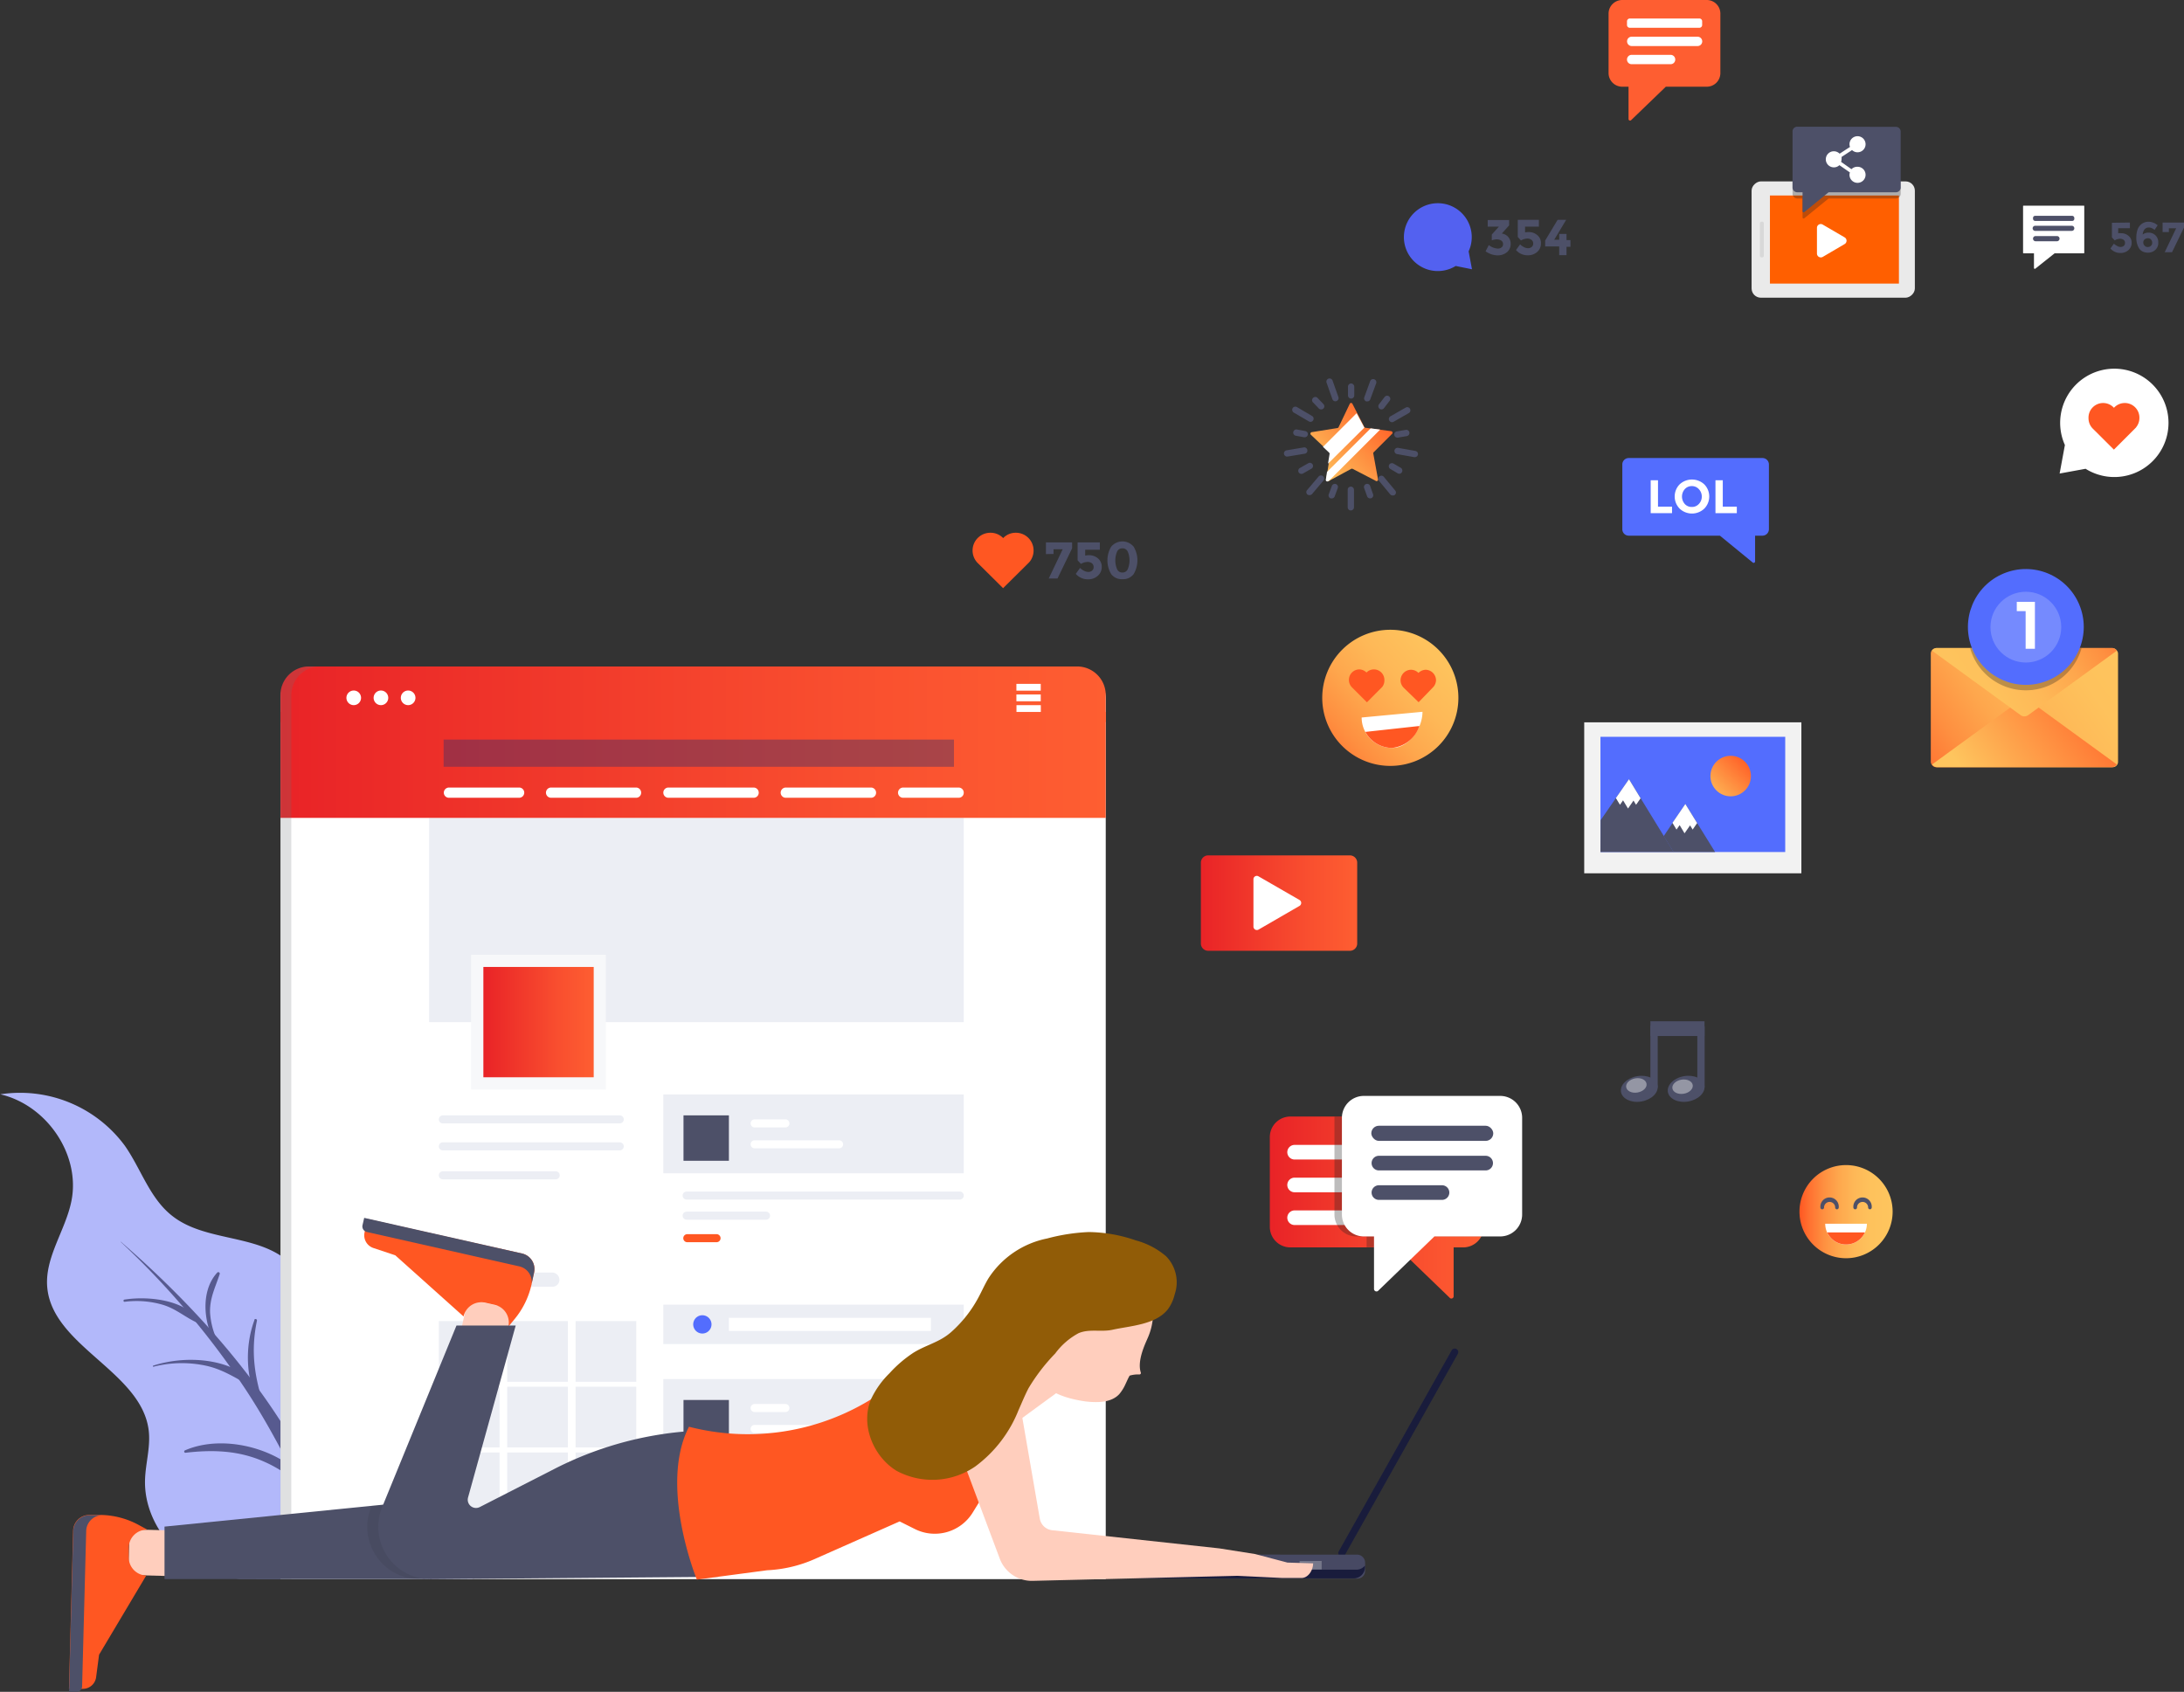 <svg xmlns="http://www.w3.org/2000/svg" xmlns:xlink="http://www.w3.org/1999/xlink" viewBox="0 0 298.7 231.41"><rect x="0" y="0" width="298.7" height="231.41" fill="#333333" stroke="none"/><defs><style>.cls-1{fill:#b2b8fa;}.cls-2{fill:#575a8f;}.cls-3{fill:#fff;}.cls-4{fill:url(#linear-gradient);}.cls-5{fill:#eceef4;}.cls-6{fill:url(#linear-gradient-2);}.cls-7{fill:#fffffe;}.cls-8{fill:#f7f8fa;}.cls-9{fill:url(#linear-gradient-3);}.cls-10{fill:#4d5068;}.cls-11{fill:#ff5722;}.cls-12{fill:#536dfe;}.cls-13{fill:#413068;opacity:0.44;}.cls-14{fill:#707278;opacity:0.22;}.cls-15{fill:#191c3c;}.cls-16{fill:#474963;}.cls-17{fill:#75778a;}.cls-18{fill:#ffcebd;}.cls-19,.cls-30{fill:#231f20;}.cls-19{opacity:0.1;}.cls-20{fill:#915c07;}.cls-21{fill:#5361f0;}.cls-22{fill:#9496a4;}.cls-23{fill:url(#linear-gradient-4);}.cls-24{fill:url(#linear-gradient-5);}.cls-25{fill:url(#linear-gradient-6);}.cls-26{fill:url(#linear-gradient-7);}.cls-27{fill:#eaeaea;}.cls-28{fill:#ff5f00;}.cls-29{fill:#d8d8d8;}.cls-30{opacity:0.3;}.cls-31{fill:url(#linear-gradient-8);}.cls-32{fill:url(#linear-gradient-9);}.cls-33{fill:url(#linear-gradient-10);}.cls-34{fill:url(#linear-gradient-11);}.cls-35{fill:#758afe;}.cls-36{fill:#fe5e31;}.cls-37{fill:#f2f2f2;}.cls-38{fill:url(#linear-gradient-12);}</style><linearGradient id="linear-gradient" x1="38.36" y1="94.97" x2="151.23" y2="94.97" gradientUnits="userSpaceOnUse"><stop offset="0" stop-color="#e92327"/><stop offset="0.09" stop-color="#eb2928"/><stop offset="0.69" stop-color="#f94f2f"/><stop offset="1" stop-color="#fe5e31"/></linearGradient><linearGradient id="linear-gradient-2" x1="38.36" y1="104.62" x2="151.23" y2="104.62" xlink:href="#linear-gradient"/><linearGradient id="linear-gradient-3" x1="66.11" y1="139.81" x2="81.2" y2="139.81" xlink:href="#linear-gradient"/><linearGradient id="linear-gradient-4" x1="164.24" y1="123.51" x2="185.62" y2="123.51" xlink:href="#linear-gradient"/><linearGradient id="linear-gradient-5" x1="178.52" y1="106.23" x2="201.52" y2="84.9" gradientUnits="userSpaceOnUse"><stop offset="0" stop-color="#ff5722"/><stop offset="0.1" stop-color="#ff7030"/><stop offset="0.26" stop-color="#fe8f40"/><stop offset="0.42" stop-color="#fea74d"/><stop offset="0.59" stop-color="#feb857"/><stop offset="0.77" stop-color="#fec25c"/><stop offset="1" stop-color="#fec55e"/></linearGradient><linearGradient id="linear-gradient-6" x1="246.11" y1="165.73" x2="258.85" y2="165.73" xlink:href="#linear-gradient-5"/><linearGradient id="linear-gradient-7" x1="180.48" y1="65.61" x2="190.4" y2="56.11" gradientUnits="userSpaceOnUse"><stop offset="0" stop-color="#fec55e"/><stop offset="1" stop-color="#ff5722"/></linearGradient><linearGradient id="linear-gradient-8" x1="173.67" y1="165.17" x2="202.92" y2="165.17" xlink:href="#linear-gradient"/><linearGradient id="linear-gradient-9" x1="260.42" y1="108.57" x2="291.17" y2="86.57" xlink:href="#linear-gradient-5"/><linearGradient id="linear-gradient-10" x1="271.06" y1="108.85" x2="291.98" y2="93.51" gradientUnits="userSpaceOnUse"><stop offset="0" stop-color="#fec55e"/><stop offset="0.69" stop-color="#ff7633"/><stop offset="1" stop-color="#ff5722"/></linearGradient><linearGradient id="linear-gradient-11" x1="265.32" y1="96.89" x2="291.65" y2="80.22" gradientUnits="userSpaceOnUse"><stop offset="0" stop-color="#fec55e"/><stop offset="0.23" stop-color="#fec25c"/><stop offset="0.41" stop-color="#feb857"/><stop offset="0.58" stop-color="#fea74d"/><stop offset="0.74" stop-color="#fe8f40"/><stop offset="0.9" stop-color="#ff7030"/><stop offset="1" stop-color="#ff5722"/></linearGradient><linearGradient id="linear-gradient-12" x1="233.51" y1="109.46" x2="239.23" y2="103.51" xlink:href="#linear-gradient-7"/></defs><title>octa_subAsset 11@</title><g id="Layer_2" data-name="Layer 2"><g id="Graphics"><g id="Layer_6" data-name="Layer 6"><path class="cls-1" d="M64.63,216c-1-8.83-2.41-15.38-8.87-21.72-3-3-7-5-9.42-8.52-2.9-4.22-3.14-10.11-7.13-13.4-4.29-3.54-11.17-2.57-15.59-6-3.15-2.42-4.31-6.47-6.57-9.68a17.8,17.8,0,0,0-17-7c6.44,1.51,11,8.36,9.71,14.63-.81,4-3.65,7.67-3.3,11.75.69,8.09,12.93,11.55,13.88,19.62.26,2.19-.41,4.39-.5,6.6-.29,6.86,5.91,13.36,13,13.66Z"/><path class="cls-2" d="M16.5,169.86a113.22,113.22,0,0,1,16.9,19.9c4.66,7,7.94,14.38,11.72,21.78a.68.68,0,0,0,1.24-.51c-5-15.88-17.24-30.3-29.84-41.19,0,0,0,0,0,0Z"/><path class="cls-2" d="M17.05,178.06a12.76,12.76,0,0,1,5.25.42c1.78.55,3,1.67,4.62,2.42.18.09.44-.1.3-.29-2-2.85-7-3.36-10.21-2.85-.17,0-.14.32,0,.3Z"/><path class="cls-2" d="M21,186.94a15.61,15.61,0,0,1,7.38-.09c2.23.53,4,1.73,5.94,2.76a.32.32,0,0,0,.4-.5c-3.3-3.44-9.44-3.72-13.76-2.32a.08.08,0,0,0,0,.15Z"/><path class="cls-2" d="M25.37,198.71c6.78-.8,11.27.51,16.39,4.91.31.26.85-.08.6-.45-3.33-4.86-11.55-7.2-17.08-4.78a.17.17,0,0,0,.09.32Z"/><path class="cls-2" d="M29.71,174.07C27,177,28,182.68,30.62,185.3c.09.1.27,0,.19-.14a10.43,10.43,0,0,1-2.08-5.62c-.06-2,.73-3.46,1.32-5.28a.2.2,0,0,0-.34-.19Z"/><path class="cls-2" d="M34.8,180.56c-1.39,3.72-1.24,8.68,1,12.08.11.17.41.07.34-.14-1.31-4.15-1.89-7.51-1-11.85a.19.19,0,0,0-.37-.09Z"/><path class="cls-2" d="M42.68,187.69a19.61,19.61,0,0,0,.18,16.25c.21.48,1,.28.82-.21-2.2-5.25-2.08-10.46-.51-15.85.08-.27-.36-.47-.49-.19Z"/><path class="cls-3" d="M42.26,91.65H147.32a3.91,3.91,0,0,1,3.91,3.91V216a0,0,0,0,1,0,0H38.36a0,0,0,0,1,0,0V95.55A3.91,3.91,0,0,1,42.26,91.65Z"/><path class="cls-4" d="M42.26,91.16H147.32a3.91,3.91,0,0,1,3.91,3.91v3.7a0,0,0,0,1,0,0H38.36a0,0,0,0,1,0,0v-3.7A3.91,3.91,0,0,1,42.26,91.16Z"/><path class="cls-3" d="M49.38,95.45a1,1,0,1,1-1-1A1,1,0,0,1,49.38,95.45Z"/><path class="cls-3" d="M53.1,95.45a1,1,0,1,1-1-1A1,1,0,0,1,53.1,95.45Z"/><path class="cls-3" d="M56.82,95.45a1,1,0,1,1-1-1A1,1,0,0,1,56.82,95.45Z"/><rect class="cls-5" x="90.72" y="149.7" width="41.09" height="10.78"/><rect class="cls-5" x="90.72" y="178.45" width="41.09" height="5.39"/><rect class="cls-3" x="99.69" y="180.25" width="27.63" height="1.8"/><rect class="cls-5" x="58.69" y="111.87" width="73.12" height="27.94"/><rect class="cls-6" x="38.36" y="97.37" width="112.87" height="14.5"/><path class="cls-7" d="M71,109.12h-9.6a.7.7,0,0,1-.7-.7h0a.71.71,0,0,1,.7-.7H71a.7.7,0,0,1,.7.7h0A.7.7,0,0,1,71,109.12Z"/><path class="cls-7" d="M87,109.12H75.37a.7.7,0,0,1-.7-.7h0a.7.7,0,0,1,.7-.7H87a.7.7,0,0,1,.69.7h0A.69.69,0,0,1,87,109.12Z"/><path class="cls-7" d="M103.08,109.12H91.42a.7.7,0,0,1-.7-.7h0a.7.7,0,0,1,.7-.7h11.66a.7.7,0,0,1,.69.7h0A.69.69,0,0,1,103.08,109.12Z"/><path class="cls-7" d="M119.13,109.12H107.47a.7.7,0,0,1-.7-.7h0a.71.71,0,0,1,.7-.7h11.66a.7.7,0,0,1,.69.7h0A.69.69,0,0,1,119.13,109.12Z"/><path class="cls-7" d="M131.12,109.12h-7.6a.7.7,0,0,1-.7-.7h0a.71.71,0,0,1,.7-.7h7.6a.7.7,0,0,1,.69.7h0A.69.69,0,0,1,131.12,109.12Z"/><rect class="cls-8" x="64.43" y="130.59" width="18.43" height="18.43"/><rect class="cls-9" x="66.11" y="132.26" width="15.09" height="15.09"/><rect class="cls-10" x="93.48" y="152.56" width="6.21" height="6.21"/><rect class="cls-5" x="60.02" y="180.7" width="8.3" height="8.3"/><rect class="cls-5" x="69.37" y="180.7" width="8.3" height="8.3"/><rect class="cls-5" x="78.72" y="180.7" width="8.3" height="8.3"/><rect class="cls-5" x="60.02" y="189.68" width="8.3" height="8.3"/><rect class="cls-5" x="69.37" y="189.68" width="8.3" height="8.3"/><rect class="cls-5" x="78.72" y="189.68" width="8.3" height="8.3"/><rect class="cls-5" x="60.02" y="198.67" width="8.3" height="8.3"/><rect class="cls-5" x="69.37" y="198.67" width="8.3" height="8.3"/><rect class="cls-5" x="78.72" y="198.67" width="8.3" height="8.3"/><path class="cls-5" d="M84.76,153.66H60.57a.54.54,0,0,1-.55-.55h0a.55.55,0,0,1,.55-.55H84.76a.55.55,0,0,1,.55.55h0A.55.55,0,0,1,84.76,153.66Z"/><path class="cls-3" d="M107.42,154.21h-4.21a.55.55,0,0,1-.55-.55h0a.55.55,0,0,1,.55-.55h4.21a.55.55,0,0,1,.55.55h0A.55.55,0,0,1,107.42,154.21Z"/><path class="cls-3" d="M114.76,157.07H103.21a.55.55,0,0,1-.55-.55h0a.55.55,0,0,1,.55-.55h11.55a.55.55,0,0,1,.55.55h0A.55.55,0,0,1,114.76,157.07Z"/><path class="cls-5" d="M131.26,164.08H93.91a.55.55,0,0,1-.55-.55h0a.55.55,0,0,1,.55-.55h37.35a.55.55,0,0,1,.55.55h0A.55.55,0,0,1,131.26,164.08Z"/><path class="cls-5" d="M104.77,166.83H93.91a.55.55,0,0,1-.55-.55h0a.55.55,0,0,1,.55-.55h10.86a.55.55,0,0,1,.55.55h0A.55.55,0,0,1,104.77,166.83Z"/><path class="cls-11" d="M98,169.91h-4a.55.55,0,0,1-.55-.55h0a.55.55,0,0,1,.55-.55h4a.55.55,0,0,1,.55.55h0A.55.55,0,0,1,98,169.91Z"/><rect class="cls-5" x="90.72" y="188.63" width="41.09" height="10.78"/><rect class="cls-10" x="93.48" y="191.49" width="6.21" height="6.21"/><path class="cls-3" d="M107.42,193.14h-4.21a.55.55,0,0,1-.55-.55h0a.55.55,0,0,1,.55-.55h4.21a.55.55,0,0,1,.55.55h0A.55.55,0,0,1,107.42,193.14Z"/><path class="cls-3" d="M114.76,196H103.21a.55.55,0,0,1-.55-.55h0a.55.55,0,0,1,.55-.55h11.55a.55.55,0,0,1,.55.55h0A.55.55,0,0,1,114.76,196Z"/><path class="cls-5" d="M131.26,203H93.91a.55.55,0,0,1-.55-.55h0a.55.55,0,0,1,.55-.55h37.35a.54.54,0,0,1,.55.55h0A.55.55,0,0,1,131.26,203Z"/><path class="cls-5" d="M104.77,205.76H93.91a.55.55,0,0,1-.55-.55h0a.55.55,0,0,1,.55-.55h10.86a.55.55,0,0,1,.55.55h0A.55.55,0,0,1,104.77,205.76Z"/><path class="cls-12" d="M98,208.84h-4a.55.55,0,0,1-.55-.55h0a.55.55,0,0,1,.55-.55h4a.55.55,0,0,1,.55.55h0A.55.55,0,0,1,98,208.84Z"/><path class="cls-5" d="M84.76,157.35H60.57a.55.55,0,0,1-.55-.55h0a.54.54,0,0,1,.55-.55H84.76a.55.55,0,0,1,.55.55h0A.55.55,0,0,1,84.76,157.35Z"/><path class="cls-5" d="M76,161.31H60.57a.55.55,0,0,1-.55-.55h0a.54.54,0,0,1,.55-.55H76a.54.54,0,0,1,.55.55h0A.55.55,0,0,1,76,161.31Z"/><path class="cls-5" d="M75.57,176H61a.94.94,0,0,1-.94-.94h0a1,1,0,0,1,.94-1H75.57a1,1,0,0,1,.94,1h0A.94.94,0,0,1,75.57,176Z"/><path class="cls-12" d="M97.31,181.14a1.25,1.25,0,1,1-1.25-1.24A1.25,1.25,0,0,1,97.31,181.14Z"/><rect class="cls-3" x="139.01" y="93.54" width="3.33" height="0.93"/><rect class="cls-3" x="139.01" y="94.99" width="3.33" height="0.93"/><rect class="cls-3" x="139.02" y="96.45" width="3.33" height="0.93"/><rect class="cls-13" x="60.67" y="101.16" width="69.8" height="3.72"/><path class="cls-14" d="M43.76,91.16h-1.5a3.92,3.92,0,0,0-3.92,3.92V216h1.5V95.08A3.93,3.93,0,0,1,43.76,91.16Z"/><path class="cls-15" d="M183.29,212.85h0a.48.48,0,0,0,.66-.18l15.43-27.49a.48.48,0,0,0-.18-.66h0a.48.48,0,0,0-.66.18L183.1,212.19A.48.48,0,0,0,183.29,212.85Z"/><rect class="cls-16" x="145.13" y="212.63" width="41.57" height="3.28" rx="1.04" transform="translate(331.72 428.63) rotate(-179.97)"/><path class="cls-15" d="M145.13,214.14a1.49,1.49,0,0,1,.37-1A1.53,1.53,0,0,0,147,214.7l38.52,0a1.5,1.5,0,0,0,1.16-.56h0v.22a1.53,1.53,0,0,1-1.53,1.53l-38.52,0a1.53,1.53,0,0,1-1.53-1.53Z"/><rect class="cls-17" x="155.9" y="213.5" width="3.02" height="1.16"/><rect class="cls-17" x="152.32" y="213.5" width="3.02" height="1.16"/><rect class="cls-17" x="177.74" y="213.51" width="3.02" height="1.16"/><rect class="cls-18" x="19.05" y="207.89" width="6.24" height="9.09" transform="translate(-190.78 228.99) rotate(-88.49)"/><path class="cls-11" d="M20,215.5l-6.45,10.83-.41,3.12A1.83,1.83,0,0,1,11.31,231l-1.88,0L10,209.35a2.2,2.2,0,0,1,2.25-2.13l1.69,0a11.21,11.21,0,0,1,5,1.35l1.22.66h0a2.48,2.48,0,0,0-2.55,2.41l0,1.27A2.48,2.48,0,0,0,20,215.5Z"/><path class="cls-10" d="M11.79,209.43l-.56,21.23a.76.76,0,0,1-.79.75l-1,0,.58-22a2.22,2.22,0,0,1,2.25-2.16l1.69,0H14A2.21,2.21,0,0,0,11.79,209.43Z"/><polygon class="cls-10" points="70.05 209.2 55.35 205.51 22.5 208.81 22.5 215.99 57.98 215.99 71.75 214.35 70.05 209.2"/><rect class="cls-18" x="62.93" y="178.26" width="6.24" height="9.09" transform="translate(41.48 -10.01) rotate(12.6)"/><path class="cls-11" d="M63.45,180.11l-9.39-8.41-3-1a1.83,1.83,0,0,1-1.2-2.13l.41-1.83,21.13,4.72a2.18,2.18,0,0,1,1.65,2.61l-.36,1.65a11.27,11.27,0,0,1-2.29,4.68l-.88,1.07h0a2.48,2.48,0,0,0-1.88-3l-1.24-.28a2.48,2.48,0,0,0-3,1.88Z"/><path class="cls-10" d="M71,173.21l-20.83-4.7a.78.78,0,0,1-.59-.93l.23-1,21.58,4.87a2.18,2.18,0,0,1,1.65,2.61l-.36,1.65a.14.14,0,0,0,0,.06A2.18,2.18,0,0,0,71,173.21Z"/><path class="cls-19" d="M70.05,209.2l1.7,5.15L58,216h-.45a7.16,7.16,0,0,1-6.78-9.88l.06-.15,4.5-.45Z"/><path class="cls-10" d="M96,195.59l-2.56.23a48,48,0,0,0-17.56,5.07l-10.27,5.25a1.13,1.13,0,0,1-1.6-1.3l6.52-23.53h-8.1l-10.15,24.8A7.16,7.16,0,0,0,59.07,216l39.17-.32Z"/><path class="cls-11" d="M136.94,200.56l-3.9,6.32a6.09,6.09,0,0,1-8,2.22l-2-1-11.65,5.16a18.11,18.11,0,0,1-6.47,1.52l-9.61,1.28s-5.25-12.8-1.08-20.91h0a32.19,32.19,0,0,0,27.79-5.75l8.14-6.32Z"/><polygon class="cls-18" points="146.62 188.97 138.17 195.15 136.94 189.64 143.02 183.91 146.62 188.97"/><path class="cls-18" d="M141,185.88c-.07-2.36,1.68-3.55,3.41-4.4a23.53,23.53,0,0,1,12.3-2.26l1,.25a8.62,8.62,0,0,1-.77,3.61c-.25.61-1.45,3-.92,4.64a.2.2,0,0,1-.18.28,4.06,4.06,0,0,0-1.34.16c-.22.37-.38.77-.57,1.16a5.71,5.71,0,0,1-.85,1.37c-1.11,1.19-3,1.18-4.61,1-2.29-.33-4.65-1-6.22-2.73A4.87,4.87,0,0,1,141,185.88Z"/><path class="cls-18" d="M139.55,192.35l2.66,15.37a1.93,1.93,0,0,0,1.64,1.58l22.92,2.49,4.87.77,4.44,1.17,3.51.11h0c0,.93-.66,2-1.6,2h-2.58l-6.17-.3-28,.69a4.68,4.68,0,0,1-4.49-3L129.17,193Z"/><path class="cls-20" d="M119.13,191.38a12.18,12.18,0,0,1,2.52-3.54,17,17,0,0,1,3.29-2.82c1.78-1.1,3.56-1.41,5.16-2.83a17.11,17.11,0,0,0,3.68-4.65c.49-.9.9-1.86,1.44-2.74a12.46,12.46,0,0,1,8-5.4,26.13,26.13,0,0,1,5.68-.88,20.26,20.26,0,0,1,6.44,1.14,10.57,10.57,0,0,1,4.13,2.16,5.08,5.08,0,0,1,1.19,5.22,5.62,5.62,0,0,1-.9,2c-1.65,2.17-5.16,2.3-7.63,2.85-1.53.33-3.14-.16-4.61.46a9.58,9.58,0,0,0-3.2,2.78,25.77,25.77,0,0,0-3.65,4.75c-.52,1-.92,2-1.37,3a17.64,17.64,0,0,1-5.91,7.7,10.34,10.34,0,0,1-10.75.61C119.41,199.23,117.66,194.87,119.13,191.38Z"/><path class="cls-11" d="M141.36,75.29a2.42,2.42,0,0,0-2.43-2.42,2.37,2.37,0,0,0-1.73.73,2.39,2.39,0,0,0-1.74-.73A2.43,2.43,0,0,0,133.71,77l3.48,3.45,3.56-3.53.14-.17A2.46,2.46,0,0,0,141.36,75.29Z"/><path class="cls-10" d="M143.05,75.79v-1.6h3.58V75l-2,4.13h-1.2l1.91-4h-1.25v.64Z"/><path class="cls-10" d="M150.42,74.19v1h-2V76a1.9,1.9,0,0,1,.5-.06,1.87,1.87,0,0,1,1.24.43,1.47,1.47,0,0,1,.52,1.17,1.57,1.57,0,0,1-.54,1.22,1.92,1.92,0,0,1-1.32.48,2.17,2.17,0,0,1-1.69-.75l.59-.81.17.16a2.33,2.33,0,0,0,.39.24,1.21,1.21,0,0,0,.57.15.78.78,0,0,0,.5-.17.58.58,0,0,0,.22-.5.63.63,0,0,0-.24-.52,1,1,0,0,0-.61-.18,1.94,1.94,0,0,0-.88.27l-.46-.49V74.19Z"/><path class="cls-10" d="M153.51,79.22a1.79,1.79,0,0,1-1.54-.7,3.68,3.68,0,0,1,0-3.74,2,2,0,0,1,3.08,0,3.68,3.68,0,0,1,0,3.74A1.79,1.79,0,0,1,153.51,79.22Zm-.73-3.77a3.12,3.12,0,0,0,0,2.4.76.76,0,0,0,.73.46.77.77,0,0,0,.73-.46,3.12,3.12,0,0,0,0-2.4.78.78,0,0,0-.73-.45A.77.77,0,0,0,152.78,75.45Z"/><path class="cls-10" d="M203.47,31v-.91h2.93v.74l-1,1.11a1.4,1.4,0,0,1,.89.49,1.35,1.35,0,0,1,.32.89,1.45,1.45,0,0,1-.51,1.18,2,2,0,0,1-1.31.43,2.88,2.88,0,0,1-1.61-.56l.44-.85a2.19,2.19,0,0,0,1.21.48.8.8,0,0,0,.53-.16.54.54,0,0,0,.21-.46.57.57,0,0,0-.24-.47,1.15,1.15,0,0,0-.66-.17,2.23,2.23,0,0,0-.64.13v-.79L205,31Z"/><path class="cls-10" d="M210.47,30.07V31h-1.89v.8a1.75,1.75,0,0,1,.48-.06,1.78,1.78,0,0,1,1.19.42,1.37,1.37,0,0,1,.5,1.13,1.52,1.52,0,0,1-.51,1.17,1.89,1.89,0,0,1-1.28.46,2.08,2.08,0,0,1-1.62-.72l.56-.78.16.15a2.61,2.61,0,0,0,.38.24,1.25,1.25,0,0,0,.55.14.75.75,0,0,0,.48-.16.56.56,0,0,0,.22-.49.58.58,0,0,0-.23-.49.94.94,0,0,0-.59-.18,1.86,1.86,0,0,0-.85.26l-.44-.48V30.07Z"/><path class="cls-10" d="M213.25,32.79V32h1v.84h.54v.92h-.54v1.14h-1V33.71h-1.92V32.9l1.7-2.83h1.17l-1.63,2.72Z"/><path class="cls-21" d="M201.32,36.83l-.46-2.45a4.64,4.64,0,1,0-1.77,2Z"/><path class="cls-10" d="M226.7,148.5c.17.95-.82,1.92-2.2,2.16s-2.63-.35-2.8-1.3.82-1.92,2.2-2.16S226.54,147.54,226.7,148.5Z"/><path class="cls-22" d="M225.19,148.22c.1.54-.45,1.07-1.22,1.21s-1.47-.19-1.56-.72.46-1.07,1.23-1.21S225.1,147.69,225.19,148.22Z"/><path class="cls-10" d="M233.11,148.5c.16.95-.83,1.92-2.21,2.16s-2.63-.35-2.79-1.3.82-1.92,2.2-2.16S232.94,147.54,233.11,148.5Z"/><path class="cls-10" d="M226.22,149.1a.5.5,0,0,1-.5-.5v-8.09a.5.5,0,0,1,1,0v8.09A.49.49,0,0,1,226.22,149.1Z"/><path class="cls-10" d="M232.63,149.1a.49.49,0,0,1-.49-.5v-8.09a.49.49,0,0,1,1,0v8.09A.49.49,0,0,1,232.63,149.1Z"/><rect class="cls-10" x="225.72" y="139.69" width="7.4" height="2.02"/><path class="cls-22" d="M231.51,148.4c.09.53-.45,1.07-1.22,1.2s-1.47-.19-1.56-.72.46-1.07,1.22-1.2S231.42,147.87,231.51,148.4Z"/><path class="cls-23" d="M184.62,130.05H165.24a1,1,0,0,1-1-1V118a1,1,0,0,1,1-1h19.38a1,1,0,0,1,1,1v11.09A1,1,0,0,1,184.62,130.05Z"/><path class="cls-3" d="M177.73,123.91l-5.6,3.24a.47.47,0,0,1-.7-.41v-6.47a.46.46,0,0,1,.7-.4l5.6,3.23a.47.47,0,0,1,0,.81l-5.6,3.24a.47.47,0,0,1-.7-.41v-6.47a.46.46,0,0,1,.7-.4l5.6,3.23A.47.47,0,0,1,177.73,123.91Z"/><path class="cls-24" d="M199.46,95.45a9.31,9.31,0,1,1-9.31-9.31A9.31,9.31,0,0,1,199.46,95.45Z"/><path class="cls-3" d="M194.55,97.36c0,2.3-1.86,4.94-4.16,4.94a4.16,4.16,0,0,1-4.16-4.16Z"/><path class="cls-11" d="M186.74,100.11a4.16,4.16,0,0,0,3.65,2.19,4.42,4.42,0,0,0,3.74-3Z"/><path class="cls-11" d="M189.34,93a1.44,1.44,0,0,0-1.45-1.44,1.43,1.43,0,0,0-1,.43,1.43,1.43,0,0,0-1-.43,1.44,1.44,0,0,0-1,2.44l2.06,2.06L189,94l.09-.1A1.5,1.5,0,0,0,189.34,93Z"/><path class="cls-11" d="M196.4,93.05A1.45,1.45,0,0,0,195,91.61a1.47,1.47,0,0,0-1,.43,1.47,1.47,0,0,0-1-.43,1.45,1.45,0,0,0-1.45,1.44,1.46,1.46,0,0,0,.41,1l2.06,2L196,94l.09-.1A1.5,1.5,0,0,0,196.4,93.05Z"/><path class="cls-25" d="M258.85,165.73a6.37,6.37,0,1,1-6.37-6.37A6.37,6.37,0,0,1,258.85,165.73Z"/><path class="cls-10" d="M251.23,165.41a.25.25,0,0,1-.24-.25.76.76,0,1,0-1.52,0,.25.25,0,0,1-.25.25.25.25,0,0,1-.25-.25,1.26,1.26,0,1,1,2.51,0A.25.25,0,0,1,251.23,165.41Z"/><path class="cls-10" d="M255.74,165.41a.25.25,0,0,1-.24-.25.76.76,0,0,0-1.52,0,.25.25,0,0,1-.5,0,1.26,1.26,0,1,1,2.51,0A.25.25,0,0,1,255.74,165.41Z"/><path class="cls-3" d="M255.33,167.38a2.85,2.85,0,0,1-5.7,0Z"/><path class="cls-11" d="M249.9,168.57a2.84,2.84,0,0,0,5.16,0Z"/><path class="cls-26" d="M188.11,65.74,185,64.13a.23.23,0,0,0-.2,0l-3.12,1.69a.2.2,0,0,1-.3-.21l.55-3.51a.22.22,0,0,0-.06-.19l-2.58-2.44a.21.21,0,0,1,.12-.36l3.5-.56a.21.21,0,0,0,.16-.11l1.53-3.2a.2.2,0,0,1,.37,0l1.62,3.16a.19.19,0,0,0,.16.11l3.51.47a.21.21,0,0,1,.13.36l-2.51,2.51a.21.21,0,0,0-.06.18l.64,3.49A.21.21,0,0,1,188.11,65.74Z"/><path class="cls-3" d="M181.49,64.55l-.16,1.06a.2.2,0,0,0,.3.21l.13-.06,7-7-1.3-.17Z"/><path class="cls-3" d="M186.62,58.47s-.07,0-.08-.08l-1-1.87-4.6,4.6.84.79a.22.22,0,0,1,.06.19l-.21,1.32Z"/><path class="cls-10" d="M184.79,54.52h0a.44.44,0,0,1-.43-.44v-1.2a.44.44,0,0,1,.43-.43h0a.45.45,0,0,1,.43.44v1.2A.44.44,0,0,1,184.79,54.52Z"/><path class="cls-10" d="M187,54.9a.39.39,0,0,1-.15,0,.44.44,0,0,1-.26-.56l.82-2.25a.44.44,0,0,1,.82.3l-.83,2.25A.41.41,0,0,1,187,54.9Z"/><path class="cls-10" d="M188.94,56a.43.43,0,0,1-.26-.09.44.44,0,0,1-.08-.61l.77-1a.43.43,0,0,1,.69.52l-.77,1A.46.46,0,0,1,188.94,56Z"/><path class="cls-10" d="M190.39,57.75a.44.44,0,0,1-.38-.22.43.43,0,0,1,.16-.59l2.08-1.19a.43.43,0,0,1,.43.75l-2.08,1.19A.42.42,0,0,1,190.39,57.75Z"/><path class="cls-10" d="M191.15,59.86a.43.43,0,0,1-.07-.86l1.18-.2a.43.43,0,0,1,.5.35.44.44,0,0,1-.35.5l-1.18.2Z"/><path class="cls-10" d="M193.51,62.53h-.08l-2.36-.42a.44.44,0,0,1-.35-.5.43.43,0,0,1,.51-.35l2.35.42a.43.43,0,0,1,.35.5A.44.44,0,0,1,193.51,62.53Z"/><path class="cls-10" d="M191.38,64.8a.46.46,0,0,1-.22-.06l-1-.59a.43.43,0,0,1-.16-.59.44.44,0,0,1,.59-.15l1,.58a.44.44,0,0,1,.15.59A.42.42,0,0,1,191.38,64.8Z"/><path class="cls-10" d="M190.46,67.77a.41.41,0,0,1-.33-.16l-1.53-1.84a.43.43,0,0,1,.05-.61.44.44,0,0,1,.61.06l1.53,1.84a.43.43,0,0,1,0,.61A.42.42,0,0,1,190.46,67.77Z"/><path class="cls-10" d="M187.38,68.17a.43.43,0,0,1-.4-.28l-.41-1.13a.43.43,0,0,1,.82-.29l.4,1.13a.43.43,0,0,1-.26.55Z"/><path class="cls-10" d="M184.75,69.82h0a.43.43,0,0,1-.43-.43l0-2.4a.43.43,0,0,1,.43-.43h0a.44.44,0,0,1,.43.44v2.39A.44.44,0,0,1,184.75,69.82Z"/><path class="cls-10" d="M182.13,68.17l-.15,0a.44.44,0,0,1-.25-.56l.42-1.14a.44.44,0,0,1,.56-.26.42.42,0,0,1,.25.55l-.42,1.15A.43.43,0,0,1,182.13,68.17Z"/><path class="cls-10" d="M179.07,67.72a.42.42,0,0,1-.28-.1.43.43,0,0,1,0-.61l1.55-1.83a.43.43,0,0,1,.66.56l-1.55,1.83A.44.44,0,0,1,179.07,67.72Z"/><path class="cls-10" d="M178,64.82a.43.43,0,0,1-.21-.81l1.14-.65a.43.43,0,1,1,.43.75l-1.14.65A.43.43,0,0,1,178,64.82Z"/><path class="cls-10" d="M176.07,62.45a.43.43,0,0,1-.07-.86l2.36-.4a.44.44,0,0,1,.14.86l-2.36.39Z"/><path class="cls-10" d="M178.44,59.81h-.07l-1.14-.21a.43.43,0,0,1-.35-.5.42.42,0,0,1,.5-.35l1.14.21a.43.43,0,0,1,.35.5A.44.44,0,0,1,178.44,59.81Z"/><path class="cls-10" d="M179.23,57.7a.43.43,0,0,1-.22-.06l-2.07-1.21a.45.45,0,0,1-.15-.6.44.44,0,0,1,.59-.15l2.07,1.22a.43.43,0,0,1,.15.59A.42.42,0,0,1,179.23,57.7Z"/><path class="cls-10" d="M180.68,56a.43.43,0,0,1-.31-.13l-.84-.88a.44.44,0,0,1,.63-.6l.84.88a.43.43,0,0,1,0,.61A.42.42,0,0,1,180.68,56Z"/><path class="cls-10" d="M182.64,54.89a.43.43,0,0,1-.41-.29l-.8-2.26a.43.43,0,0,1,.27-.55.43.43,0,0,1,.55.26l.8,2.26a.43.43,0,0,1-.27.55A.32.32,0,0,1,182.64,54.89Z"/><rect class="cls-27" x="242.78" y="21.6" width="15.91" height="22.33" rx="1.27" transform="translate(217.96 283.5) rotate(-90)"/><rect class="cls-28" x="244.87" y="23.95" width="12.05" height="17.64" transform="translate(218.12 283.66) rotate(-90)"/><rect class="cls-29" x="238.52" y="32.51" width="4.88" height="0.53" rx="0.21" transform="translate(208.19 273.72) rotate(-90)"/><path class="cls-3" d="M252.29,33.38l-3,1.76a.53.53,0,0,1-.79-.46V31.17a.52.52,0,0,1,.79-.45l3,1.75a.53.53,0,0,1,0,.91l-3,1.76a.53.53,0,0,1-.79-.46V31.17a.52.52,0,0,1,.79-.45l3,1.75A.53.53,0,0,1,252.29,33.38Z"/><path class="cls-30" d="M245.16,24.81v1.68a.66.66,0,0,0,.65.66h.72v2.59a.15.15,0,0,0,.26.1l3.3-2.69h9.21a.65.65,0,0,0,.65-.65V24.81Z"/><path class="cls-10" d="M245.8,17.33a.65.65,0,0,0-.64.65v7.66a.65.65,0,0,0,.65.66h.72v2.6a.15.15,0,0,0,.26.09l3.3-2.69h9.21a.65.65,0,0,0,.65-.65V18a.65.65,0,0,0-.65-.65Z"/><path class="cls-3" d="M254,22.81a1.11,1.11,0,0,0-.78.33l-1.42-1a1,1,0,0,0,.06-.35,1.13,1.13,0,0,0,0-.32l1.44-.94a1.08,1.08,0,0,0,.75.3,1.1,1.1,0,1,0-1.1-1.1,1.16,1.16,0,0,0,.07.37l-1.42.92a1.12,1.12,0,0,0-.79-.33,1.1,1.1,0,1,0,0,2.2,1.06,1.06,0,0,0,.76-.3l1.44,1a.88.88,0,0,0-.06.33,1.1,1.1,0,1,0,1.1-1.11Z"/><path class="cls-31" d="M202.92,155.53v12.28a2.81,2.81,0,0,1-2.81,2.81h-1.3v6.67a.31.31,0,0,1-.56.2l-7.12-6.87H176.48a2.81,2.81,0,0,1-2.81-2.81V155.53a2.81,2.81,0,0,1,2.81-2.81h23.63A2.81,2.81,0,0,1,202.92,155.53Z"/><path class="cls-3" d="M191.67,158.6H177.06a1,1,0,0,1-1-1h0a1,1,0,0,1,1-1h14.61a1,1,0,0,1,1,1h0A1,1,0,0,1,191.67,158.6Z"/><path class="cls-3" d="M191.67,163.08H177.06a1,1,0,0,1-1-1h0a1,1,0,0,1,1-1h14.61a1,1,0,0,1,1,1h0A1,1,0,0,1,191.67,163.08Z"/><path class="cls-3" d="M191.67,167.56H177.06a1,1,0,0,1-1-1h0a1,1,0,0,1,1-1h14.61a1,1,0,0,1,1,1h0A1,1,0,0,1,191.67,167.56Z"/><path class="cls-30" d="M200.11,152.72h-17.6c0,.06,0,.12,0,.18v13.22a3,3,0,0,0,3,3h1.4v1.48h4.22l1.25,1.21,2.79-2.69h7.4a2.83,2.83,0,0,0,.35-1.33V155.53A2.81,2.81,0,0,0,200.11,152.72Z"/><path class="cls-3" d="M183.53,152.9v13.22a3,3,0,0,0,3,3h1.39v7.17a.34.34,0,0,0,.61.22l7.65-7.39h9a3,3,0,0,0,3-3V152.9a3,3,0,0,0-3-3H186.55A3,3,0,0,0,183.53,152.9Z"/><rect class="cls-10" x="187.55" y="153.98" width="16.68" height="2.07" rx="1.04"/><path class="cls-10" d="M203.19,160.09h-14.6a1,1,0,0,1-1-1h0a1,1,0,0,1,1-1h14.6a1,1,0,0,1,1,1h0A1,1,0,0,1,203.19,160.09Z"/><path class="cls-10" d="M197.22,164.12h-8.63a1,1,0,0,1-1-1h0a1,1,0,0,1,1-1h8.63a1,1,0,0,1,1,1h0A1,1,0,0,1,197.22,164.12Z"/><rect class="cls-32" x="264.07" y="88.66" width="25.61" height="16.28" rx="0.73"/><path class="cls-33" d="M289.51,104.56l-12.13-8.83a.86.86,0,0,0-1,0l-12.13,8.83a.85.85,0,0,0,.7.38h23.87A.86.86,0,0,0,289.51,104.56Z"/><path class="cls-34" d="M264.24,89l12.13,8.83a.89.89,0,0,0,1,0L289.51,89a.84.84,0,0,0-.7-.38H264.94A.82.82,0,0,0,264.24,89Z"/><path class="cls-30" d="M269.45,88.66a7.92,7.92,0,0,0,15.24,0Z"/><circle class="cls-12" cx="277.07" cy="85.78" r="7.92" transform="translate(-11.68 113.14) rotate(-22.62)"/><circle class="cls-35" cx="277.07" cy="85.78" r="4.84"/><polygon class="cls-3" points="278.31 88.74 277.04 88.74 277.04 83.59 275.83 83.59 275.83 82.32 278.31 82.32 278.31 88.74"/><path class="cls-36" d="M220,1.86V10a1.87,1.87,0,0,0,1.87,1.86h.86v4.43a.21.21,0,0,0,.37.13l4.73-4.56h5.57A1.86,1.86,0,0,0,235.29,10V1.86A1.86,1.86,0,0,0,233.43,0H221.9A1.87,1.87,0,0,0,220,1.86Z"/><path class="cls-3" d="M222.9,2.53h9.52a.38.38,0,0,1,.38.38v.51a.38.38,0,0,1-.38.38H222.9a.38.38,0,0,1-.38-.38V2.92A.39.39,0,0,1,222.9,2.53Z"/><path class="cls-3" d="M232.17,6.3h-9a.64.64,0,0,1-.64-.64h0a.63.63,0,0,1,.64-.64h9a.64.64,0,0,1,.64.64h0A.64.64,0,0,1,232.17,6.3Z"/><path class="cls-3" d="M228.48,8.78h-5.32a.63.63,0,0,1-.64-.64h0a.64.64,0,0,1,.64-.64h5.32a.64.64,0,0,1,.64.64h0A.63.63,0,0,1,228.48,8.78Z"/><path class="cls-12" d="M241.05,62.65a.88.88,0,0,1,.88.88v8.85a.89.89,0,0,1-.89.89h-1v3.52a.2.2,0,0,1-.35.13l-4.46-3.65H222.76a.88.88,0,0,1-.88-.87V63.53a.88.88,0,0,1,.88-.88Z"/><path class="cls-3" d="M225.76,70.19v-4.5h1V69.3h1.92v.89Z"/><path class="cls-3" d="M233.09,69.57a2.45,2.45,0,0,1-3.37,0,2.37,2.37,0,0,1,0-3.32,2.48,2.48,0,0,1,3.37,0,2.37,2.37,0,0,1,0,3.32Zm-.34-1.65a1.45,1.45,0,0,0-.39-1,1.26,1.26,0,0,0-1-.43,1.25,1.25,0,0,0-.95.43,1.54,1.54,0,0,0,0,2,1.24,1.24,0,0,0,.95.42,1.25,1.25,0,0,0,1-.42A1.44,1.44,0,0,0,232.75,67.92Z"/><path class="cls-3" d="M234.62,70.19v-4.5h1V69.3h1.92v.89Z"/><path class="cls-3" d="M281.69,64.77l.72-3.9a7.41,7.41,0,1,1,2.83,3.25Z"/><path class="cls-11" d="M292.6,57.2a2,2,0,0,0-3.48-1.42,2,2,0,0,0-3.48,1.42,2,2,0,0,0,.57,1.41l2.9,2.89,3-3,.11-.15A2,2,0,0,0,292.6,57.2Z"/><rect class="cls-37" x="216.67" y="98.8" width="29.7" height="20.65"/><rect class="cls-12" x="218.89" y="100.78" width="25.27" height="15.76"/><polygon class="cls-10" points="222.79 106.58 218.91 112.19 218.89 116.54 228.9 116.54 222.79 106.58"/><polygon class="cls-3" points="223.41 109.5 223.76 110.08 224.38 109.19 222.79 106.58 221 109.16 221.56 110.08 221.98 109.47 222.66 110.59 223.41 109.5"/><polygon class="cls-10" points="227.54 114.37 230.5 109.97 234.57 116.54 228.88 116.54 227.54 114.37"/><circle class="cls-38" cx="236.7" cy="106.15" r="2.77"/><polygon class="cls-3" points="231.15 112.89 231.5 113.47 232.11 112.58 230.5 109.97 228.74 112.55 229.29 113.47 229.72 112.86 230.39 113.98 231.15 112.89"/><path class="cls-3" d="M276.69,28.19v6.39a.07.07,0,0,0,.06.07h1.43v2a.12.12,0,0,0,.21.08L281,34.65h4a.07.07,0,0,0,.06-.07V28.19a.06.06,0,0,0-.06-.06h-8.25A.06.06,0,0,0,276.69,28.19Z"/><rect class="cls-10" x="278.05" y="29.52" width="5.65" height="0.7" rx="0.28"/><path class="cls-10" d="M283.35,31.58h-5a.35.35,0,0,1-.35-.35h0a.35.35,0,0,1,.35-.35h5a.35.35,0,0,1,.35.35h0A.35.35,0,0,1,283.35,31.58Z"/><path class="cls-10" d="M281.33,33H278.4a.36.36,0,0,1-.35-.36h0a.35.35,0,0,1,.35-.35h2.93a.35.35,0,0,1,.35.35h0A.36.36,0,0,1,281.33,33Z"/><path class="cls-10" d="M291.3,30.44v.78h-1.6v.68a1.7,1.7,0,0,1,.41,0,1.51,1.51,0,0,1,1,.36,1.15,1.15,0,0,1,.43.95,1.31,1.31,0,0,1-.44,1,1.56,1.56,0,0,1-1.08.39,1.76,1.76,0,0,1-1.38-.61l.47-.66.14.12a2.07,2.07,0,0,0,.32.2.93.93,0,0,0,.47.13.68.68,0,0,0,.41-.14.48.48,0,0,0,.18-.41.5.5,0,0,0-.19-.43.88.88,0,0,0-.51-.14,1.51,1.51,0,0,0-.71.22l-.38-.41v-2Z"/><path class="cls-10" d="M293.89,31.12a.72.72,0,0,0-.59.26,1.26,1.26,0,0,0-.25.69,1.4,1.4,0,0,1,.8-.25,1.33,1.33,0,0,1,.95.37,1.31,1.31,0,0,1,.38,1,1.26,1.26,0,0,1-.41,1,1.49,1.49,0,0,1-1,.37,1.63,1.63,0,0,1-.75-.17,1.21,1.21,0,0,1-.49-.46,2.74,2.74,0,0,1-.35-1.44,3.22,3.22,0,0,1,.14-1,1.73,1.73,0,0,1,.38-.67,1.54,1.54,0,0,1,1.15-.49,1.61,1.61,0,0,1,.54.09,2,2,0,0,1,.4.17l.31.22-.43.64-.1-.09a1.44,1.44,0,0,0-.27-.15A.8.8,0,0,0,293.89,31.12Zm-.12,1.47a.68.68,0,0,0-.46.16.53.53,0,0,0-.18.42.58.58,0,0,0,.18.43.54.54,0,0,0,.43.19.62.62,0,0,0,.44-.17.54.54,0,0,0,.17-.42.59.59,0,0,0-.16-.43A.52.52,0,0,0,293.77,32.59Z"/><path class="cls-10" d="M295.77,31.74v-1.3h2.93v.68l-1.64,3.38h-1l1.57-3.28h-1v.52Z"/></g></g></g></svg>
